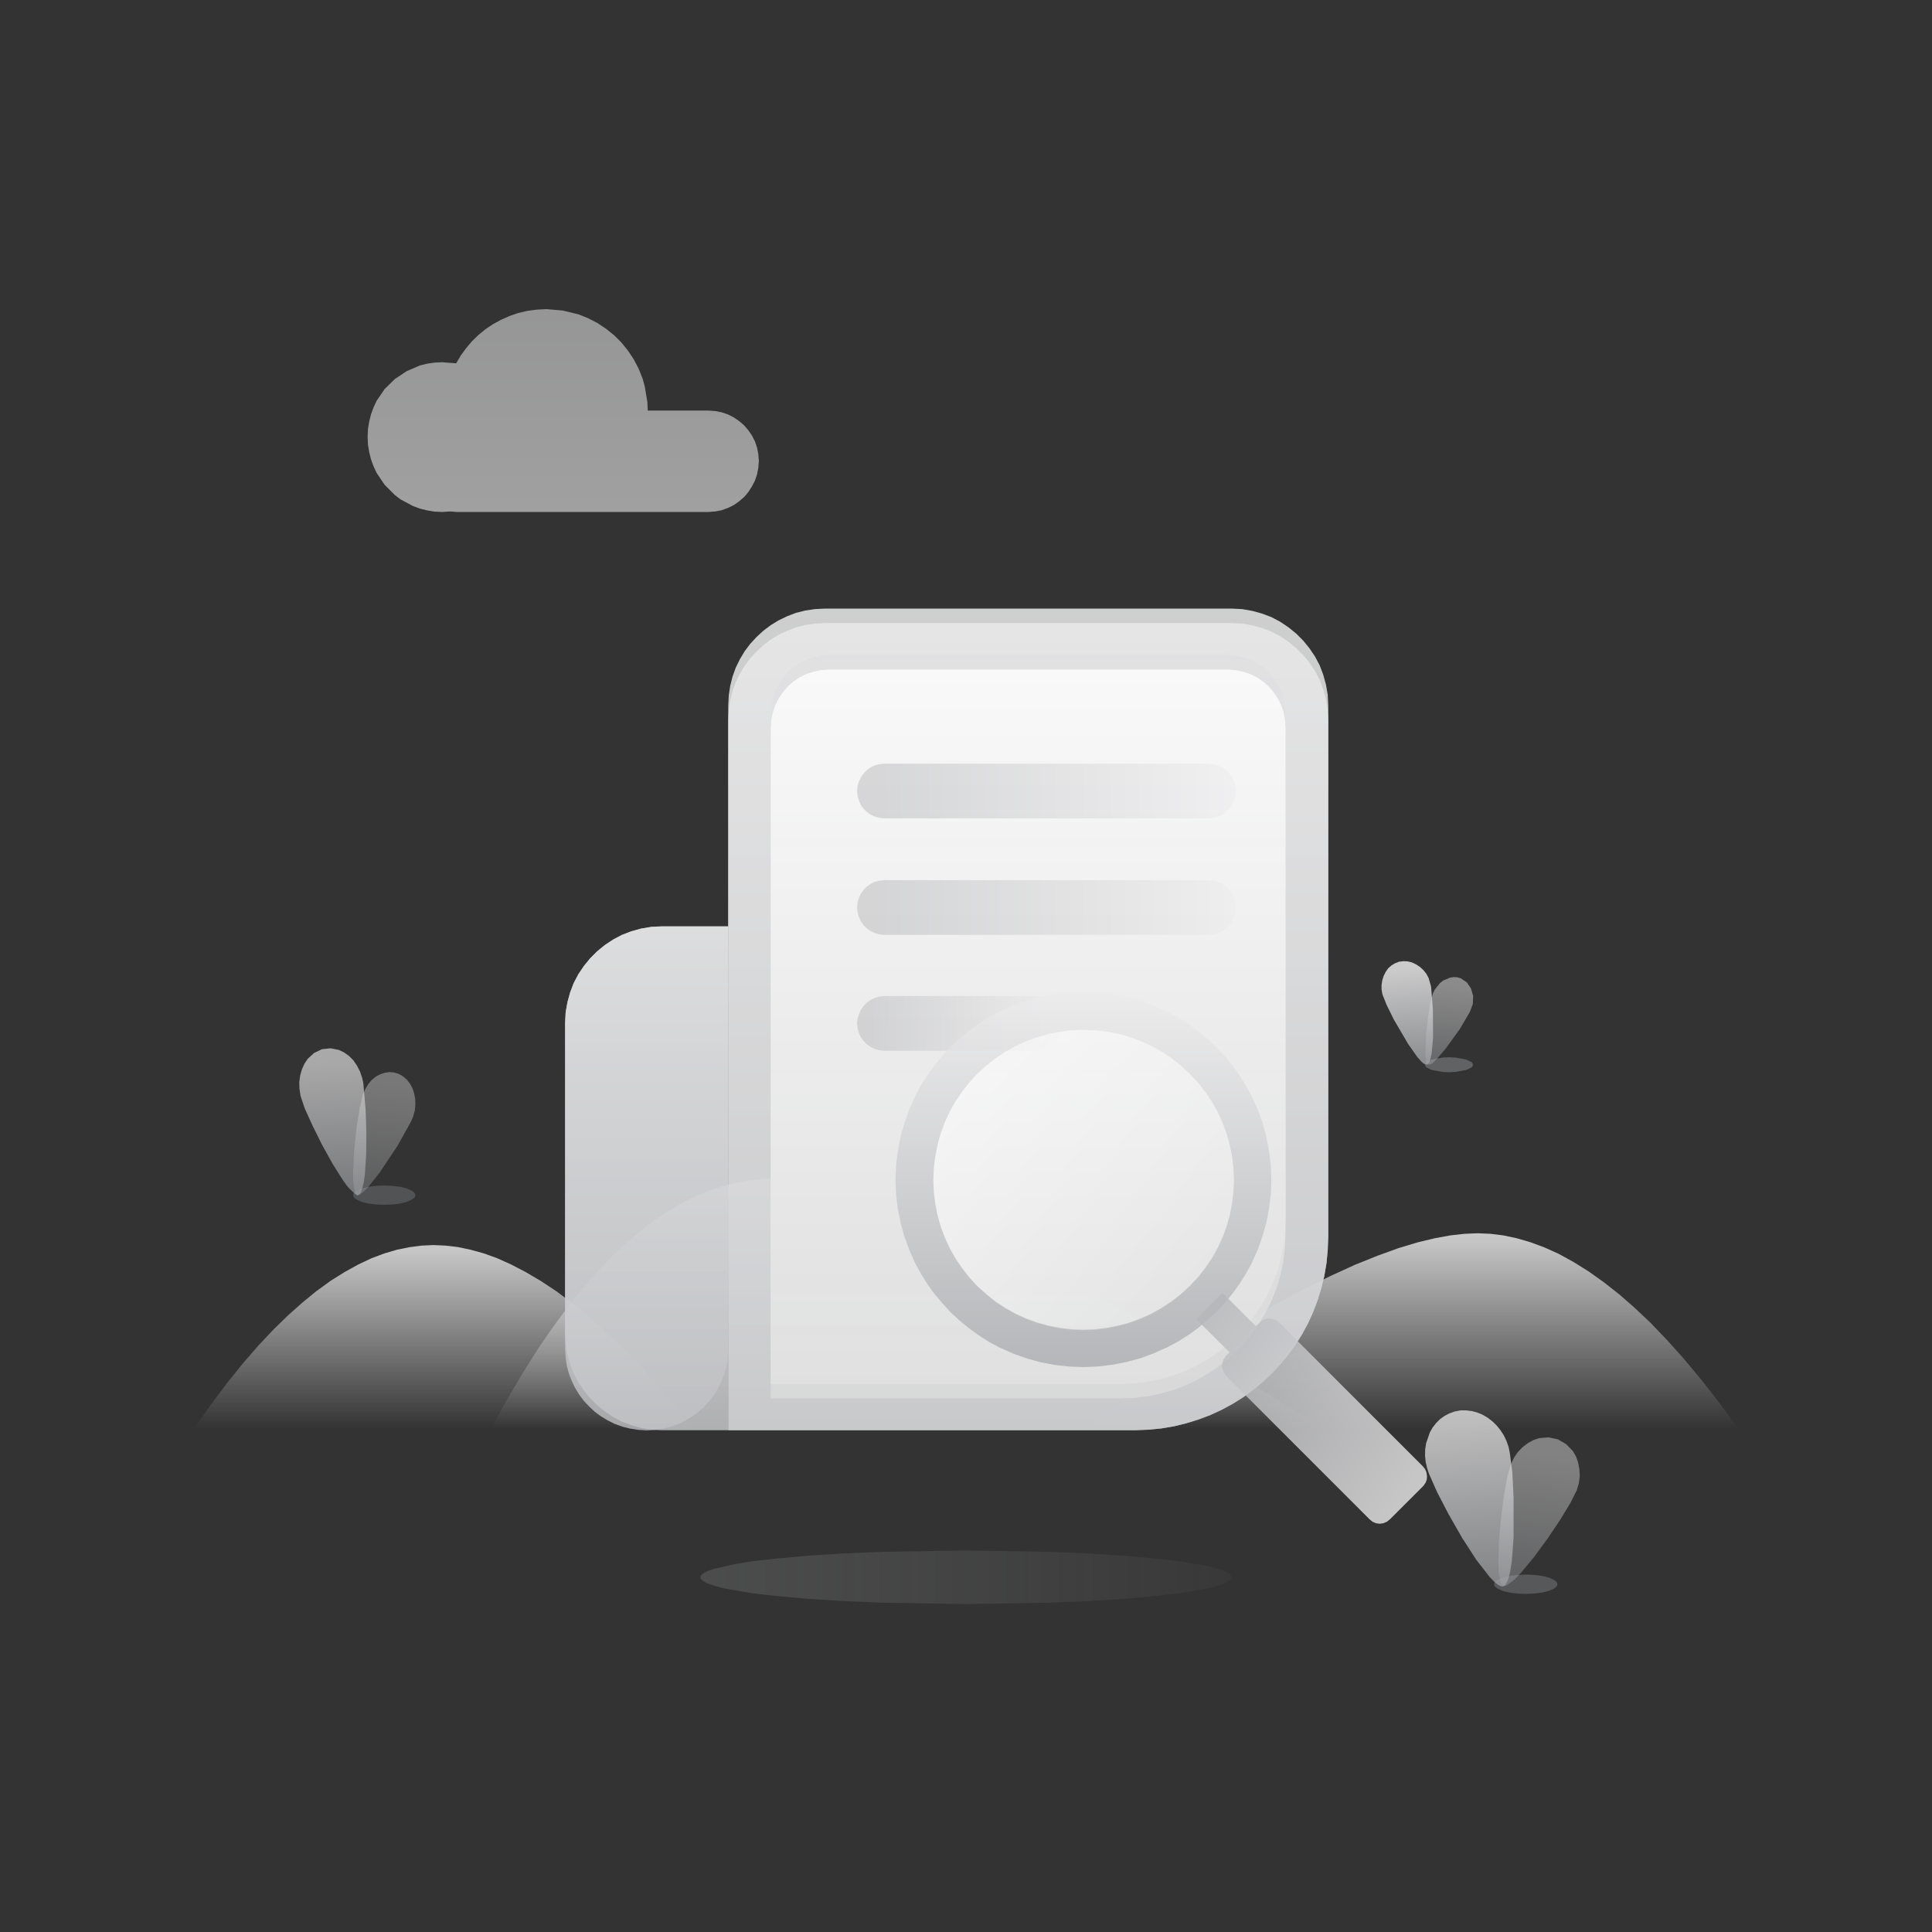 <?xml version="1.0" standalone="no"?><!DOCTYPE svg PUBLIC "-//W3C//DTD SVG 1.1//EN" "http://www.w3.org/Graphics/SVG/1.1/DTD/svg11.dtd"><svg height="1080" node-id="1" sillyvg="true" template-height="1080" template-width="1080" version="1.1" viewBox="0 0 1080 1080" width="1080" xmlns="http://www.w3.org/2000/svg" xmlns:xlink="http://www.w3.org/1999/xlink"><rect x="0" y="0" width="1080" height="1080" fill="#333333" stroke="none"/><defs node-id="117"><linearGradient gradientUnits="objectBoundingBox" id="linearGradient-1" node-id="5" spreadMethod="pad" x1="1.209" x2="-0.25" y1="0.495" y2="0.495"><stop offset="0" stop-color="#bcbec0" stop-opacity="0"></stop><stop offset="1" stop-color="#a1a3a6"></stop></linearGradient><linearGradient gradientUnits="objectBoundingBox" id="linearGradient-2" node-id="8" spreadMethod="pad" x1="0.517" x2="0.477" y1="0.097" y2="1.001"><stop offset="0" stop-color="#f2f2f3"></stop><stop offset="1" stop-color="#a2a4a7"></stop></linearGradient><linearGradient gradientUnits="objectBoundingBox" id="linearGradient-3" node-id="11" spreadMethod="pad" x1="0.493" x2="0.517" y1="0.075" y2="0.999"><stop offset="0" stop-color="#f1f1f2"></stop><stop offset="1" stop-color="#a2a4a7"></stop></linearGradient><linearGradient gradientUnits="objectBoundingBox" id="linearGradient-4" node-id="14" spreadMethod="pad" x1="0.499" x2="0.499" y1="1" y2="-0.441"><stop offset="0" stop-color="#f7f7f7"></stop><stop offset="1" stop-color="#dbdcdd"></stop></linearGradient><linearGradient gradientUnits="objectBoundingBox" id="linearGradient-5" node-id="17" spreadMethod="pad" x1="0.5" x2="0.5" y1="0.996" y2="0.029"><stop offset="0" stop-color="#f2f2f3" stop-opacity="0"></stop><stop offset="1" stop-color="#ebebec"></stop></linearGradient><linearGradient gradientUnits="objectBoundingBox" id="linearGradient-6" node-id="20" spreadMethod="pad" x1="0.5" x2="0.5" y1="0.997" y2="0.029"><stop offset="0" stop-color="#f2f2f3" stop-opacity="0"></stop><stop offset="1" stop-color="#ebebec"></stop></linearGradient><linearGradient gradientUnits="objectBoundingBox" id="linearGradient-7" node-id="23" spreadMethod="pad" x1="0.5" x2="0.5" y1="1" y2="0.001"><stop offset="0.003" stop-color="#f2f2f3" stop-opacity="0"></stop><stop offset="0.98" stop-color="#ededee"></stop></linearGradient><linearGradient gradientUnits="objectBoundingBox" id="linearGradient-8" node-id="26" spreadMethod="pad" x1="0.523" x2="0.47" y1="0.094" y2="1"><stop offset="0" stop-color="#f2f2f3"></stop><stop offset="1" stop-color="#a2a4a7"></stop></linearGradient><linearGradient gradientUnits="objectBoundingBox" id="linearGradient-9" node-id="29" spreadMethod="pad" x1="0.489" x2="0.525" y1="0.075" y2="0.997"><stop offset="0" stop-color="#f1f1f2"></stop><stop offset="1" stop-color="#a2a4a7"></stop></linearGradient><linearGradient gradientUnits="objectBoundingBox" id="linearGradient-10" node-id="32" spreadMethod="pad" x1="0.522" x2="0.469" y1="0.098" y2="1.003"><stop offset="0" stop-color="#f2f2f3"></stop><stop offset="1" stop-color="#a2a4a7"></stop></linearGradient><linearGradient gradientUnits="objectBoundingBox" id="linearGradient-11" node-id="35" spreadMethod="pad" x1="0.488" x2="0.525" y1="0.075" y2="0.997"><stop offset="0" stop-color="#f1f1f2"></stop><stop offset="1" stop-color="#a2a4a7"></stop></linearGradient><linearGradient gradientUnits="objectBoundingBox" id="linearGradient-12" node-id="38" spreadMethod="pad" x1="0.5" x2="0.5" y1="0" y2="1"><stop offset="0" stop-color="#f5f6f6"></stop><stop offset="1" stop-color="#cecfd1"></stop></linearGradient><linearGradient gradientUnits="objectBoundingBox" id="linearGradient-13" node-id="41" spreadMethod="pad" x1="0.5" x2="0.5" y1="0" y2="1"><stop offset="0" stop-color="#ebebec"></stop><stop offset="1" stop-color="#cecfd1"></stop></linearGradient><linearGradient gradientUnits="objectBoundingBox" id="linearGradient-14" node-id="44" spreadMethod="pad" x1="0.499" x2="0.499" y1="0" y2="1"><stop offset="0" stop-color="#ebebec"></stop><stop offset="1" stop-color="#cecfd1"></stop></linearGradient><linearGradient gradientUnits="objectBoundingBox" id="linearGradient-15" node-id="47" spreadMethod="pad" x1="0.499" x2="0.499" y1="0.005" y2="0.985"><stop offset="0" stop-color="#dfdfe1"></stop><stop offset="1" stop-color="#f7f7f7"></stop></linearGradient><linearGradient gradientUnits="objectBoundingBox" id="linearGradient-16" node-id="50" spreadMethod="pad" x1="0.499" x2="0.499" y1="0.005" y2="0.985"><stop offset="0" stop-color="#ffffff"></stop><stop offset="1" stop-color="#dcdcdc"></stop></linearGradient><linearGradient gradientUnits="objectBoundingBox" id="linearGradient-17" node-id="53" spreadMethod="pad" x1="0.999" x2="0.06" y1="0.5" y2="0.5"><stop offset="0" stop-color="#ebebec"></stop><stop offset="1" stop-color="#b5b6b9"></stop></linearGradient><linearGradient gradientUnits="objectBoundingBox" id="linearGradient-18" node-id="56" spreadMethod="pad" x1="0.999" x2="0.06" y1="0.5" y2="0.5"><stop offset="0" stop-color="#ebebec"></stop><stop offset="1" stop-color="#b5b6b9"></stop></linearGradient><linearGradient gradientUnits="objectBoundingBox" id="linearGradient-19" node-id="59" spreadMethod="pad" x1="0.999" x2="0.06" y1="0.501" y2="0.498"><stop offset="0" stop-color="#ebebec"></stop><stop offset="1" stop-color="#b5b6b9"></stop></linearGradient><linearGradient gradientUnits="objectBoundingBox" id="linearGradient-20" node-id="62" spreadMethod="pad" x1="0.5" x2="0.5" y1="0" y2="1"><stop offset="0" stop-color="#e2e3e4"></stop><stop offset="1" stop-color="#c1c2c5"></stop></linearGradient><linearGradient gradientUnits="objectBoundingBox" id="linearGradient-21" node-id="65" spreadMethod="pad" x1="0.499" x2="0.499" y1="0.001" y2="1.001"><stop offset="0" stop-color="#ececed"></stop><stop offset="1" stop-color="#aaacaf"></stop></linearGradient><linearGradient gradientUnits="objectBoundingBox" id="linearGradient-22" node-id="68" spreadMethod="pad" x1="0.941" x2="-0" y1="0.814" y2="0.18"><stop offset="0" stop-color="#ebebec"></stop><stop offset="1" stop-color="#b5b6b9"></stop></linearGradient><linearGradient gradientUnits="objectBoundingBox" id="linearGradient-23" node-id="71" spreadMethod="pad" x1="0.149" x2="0.852" y1="0.149" y2="0.853"><stop offset="0" stop-color="#ffffff" stop-opacity="0.636"></stop><stop offset="1" stop-color="#ffffff" stop-opacity="0.097"></stop></linearGradient></defs><g node-id="256"><g node-id="257"><g node-id="258"><path d="M 0.00 0.00 L 1080.00 0.00 L 1080.00 1080.00 L 0.00 1080.00 Z" fill="#ffffff" fill-opacity="0" fill-rule="nonzero" group-id="1,2,3" id="矩形" node-id="78" stroke="none" target-height="1080" target-width="1080" target-x="0" target-y="0"></path><g node-id="260"><path d="M 688.50 881.70 L 688.20 882.70 L 687.10 883.70 L 684.90 885.00 L 680.90 886.40 L 675.90 887.80 L 659.80 890.60 L 645.60 892.20 L 627.70 893.80 L 608.70 895.00 L 586.90 895.90 L 540.00 896.70 L 493.10 895.90 L 471.30 895.00 L 452.30 893.80 L 434.40 892.20 L 420.20 890.60 L 404.10 887.80 L 399.10 886.40 L 395.10 885.00 L 392.90 883.70 L 391.80 882.70 L 391.50 881.70 L 391.80 880.70 L 392.90 879.70 L 395.10 878.40 L 399.10 877.00 L 411.00 874.30 L 420.20 872.80 L 434.40 871.20 L 452.30 869.60 L 471.30 868.40 L 493.10 867.50 L 540.00 866.70 L 586.90 867.50 L 608.70 868.40 L 627.70 869.60 L 645.60 871.20 L 659.80 872.80 L 675.90 875.60 L 680.90 877.00 L 684.90 878.40 L 687.10 879.70 L 688.20 880.70 L 688.50 881.70 Z" fill="url(#linearGradient-1)" fill-opacity="0.265" fill-rule="nonzero" group-id="1,2,3,5" id="椭圆形" node-id="79" stroke="none" target-height="30" target-width="297" target-x="391.5" target-y="866.7"></path></g><g node-id="261"><g node-id="268"><path d="M 232.20 668.10 L 232.00 669.00 L 231.20 669.90 L 229.80 670.80 L 227.30 671.90 L 223.60 672.80 L 219.50 673.30 L 214.80 673.50 L 210.10 673.30 L 206.00 672.80 L 202.30 671.90 L 199.80 670.80 L 198.40 669.90 L 197.60 669.00 L 197.40 668.10 L 197.60 667.20 L 198.40 666.30 L 199.80 665.40 L 202.30 664.30 L 206.00 663.40 L 210.10 662.90 L 214.80 662.70 L 219.50 662.90 L 223.60 663.40 L 227.30 664.30 L 229.80 665.40 L 231.20 666.30 L 232.00 667.20 L 232.20 668.10 Z" fill="#888a8f" fill-opacity="0.373" fill-rule="nonzero" group-id="1,2,3,6,13" id="椭圆形_1_" node-id="81" stroke="none" target-height="10.8" target-width="34.8" target-x="197.4" target-y="662.7"></path></g><g node-id="269"><path d="M 199.50 668.10 L 200.30 668.10 L 201.50 667.60 L 203.30 666.20 L 205.80 663.60 L 212.30 655.40 L 222.40 640.20 L 229.90 626.70 L 231.00 624.00 L 231.90 620.70 L 232.20 617.50 L 232.10 614.30 L 231.50 611.20 L 230.60 608.40 L 229.20 605.80 L 227.40 603.50 L 225.30 601.70 L 222.90 600.30 L 220.20 599.50 L 217.60 599.30 L 215.00 599.70 L 212.40 600.60 L 210.00 601.90 L 207.70 603.80 L 205.80 606.10 L 204.20 608.80 L 202.80 612.00 L 201.10 619.40 L 199.30 630.50 L 198.00 643.00 L 197.40 654.80 L 197.40 660.10 L 198.30 666.30 L 198.90 667.50 L 199.50 668.10 Z" fill="url(#linearGradient-2)" fill-opacity="0.359" fill-rule="nonzero" group-id="1,2,3,6,14" id="椭圆形_2_" node-id="82" stroke="none" target-height="68.8" target-width="34.8" target-x="197.4" target-y="599.3"></path></g><path d="M 200.40 668.10 L 201.80 666.60 L 203.30 661.20 L 204.00 656.40 L 204.70 645.30 L 204.80 632.80 L 204.40 620.50 L 203.10 605.50 L 202.50 602.70 L 201.20 598.90 L 199.50 595.60 L 197.50 592.70 L 195.00 590.20 L 192.30 588.30 L 189.40 586.90 L 184.80 586.00 L 180.00 586.50 L 175.60 588.60 L 172.00 591.90 L 170.20 594.60 L 168.80 597.70 L 167.80 601.20 L 167.30 604.90 L 167.40 608.60 L 168.00 612.60 L 170.30 619.50 L 174.60 629.00 L 180.00 639.90 L 186.00 650.70 L 191.80 659.90 L 194.60 663.70 L 198.50 667.50 L 199.60 668.10 L 200.40 668.10 Z" fill="url(#linearGradient-3)" fill-opacity="0.624" fill-rule="nonzero" group-id="1,2,3,6" id="椭圆形_3_" node-id="83" stroke="none" target-height="82.1" target-width="37.5" target-x="167.3" target-y="586"></path></g><g node-id="262"><path d="M 255.30 286.20 L 251.70 285.90 L 247.20 286.20 L 242.90 286.00 L 238.70 285.30 L 234.70 284.30 L 230.90 282.90 L 223.80 279.10 L 220.70 276.70 L 215.00 271.00 L 210.50 264.30 L 208.80 260.60 L 207.40 256.80 L 206.40 252.80 L 205.70 248.60 L 205.50 244.20 L 205.70 239.80 L 206.40 235.60 L 207.40 231.60 L 208.80 227.80 L 210.50 224.10 L 215.00 217.50 L 220.70 211.90 L 227.30 207.50 L 234.70 204.30 L 238.70 203.30 L 242.90 202.70 L 247.20 202.50 L 255.00 203.10 L 257.60 198.70 L 260.60 194.60 L 263.80 190.80 L 267.50 187.20 L 271.40 184.00 L 275.60 181.20 L 280.00 178.80 L 284.70 176.70 L 289.60 175.00 L 294.70 173.80 L 299.90 173.10 L 305.40 172.80 L 314.60 173.60 L 323.30 175.70 L 328.80 177.90 L 334.00 180.60 L 338.80 183.80 L 343.40 187.50 L 347.40 191.50 L 351.10 196.10 L 354.30 200.90 L 357.00 206.10 L 359.20 211.60 L 360.40 215.90 L 361.90 224.80 L 362.10 229.50 L 396.00 229.50 L 399.90 229.80 L 403.50 230.50 L 407.00 231.70 L 410.30 233.40 L 413.20 235.40 L 416.00 237.80 L 418.30 240.50 L 420.30 243.40 L 422.00 246.70 L 423.20 250.20 L 423.90 253.80 L 424.20 257.70 L 423.90 261.60 L 423.20 265.20 L 422.00 268.70 L 420.30 272.00 L 418.30 275.10 L 416.00 277.80 L 413.20 280.20 L 410.30 282.30 L 407.00 283.90 L 403.50 285.20 L 399.90 285.90 L 396.00 286.20 L 255.30 286.20 Z" fill="url(#linearGradient-4)" fill-opacity="0.56" fill-rule="nonzero" group-id="1,2,3,7" id="形状结合" node-id="84" stroke="none" target-height="113.4" target-width="218.7" target-x="205.5" target-y="172.8"></path></g><g node-id="263"><path d="M 108.00 799.20 L 117.60 785.60 L 126.80 773.30 L 135.80 762.10 L 144.50 752.10 L 152.90 743.20 L 161.10 735.20 L 169.10 728.10 L 176.80 721.80 L 184.80 716.00 L 192.60 711.10 L 200.20 706.90 L 207.60 703.40 L 214.80 700.70 L 221.90 698.60 L 228.80 697.20 L 235.60 696.30 L 242.40 696.00 L 249.10 696.30 L 255.90 697.10 L 263.00 698.60 L 270.30 700.60 L 277.80 703.30 L 285.60 706.80 L 293.70 711.00 L 302.20 716.00 L 311.00 721.80 L 319.40 728.10 L 328.20 735.20 L 337.30 743.10 L 346.80 752.10 L 356.60 762.10 L 366.90 773.30 L 377.60 785.60 L 388.80 799.20 L 108.00 799.20 Z" fill="url(#linearGradient-5)" fill-opacity="0.8" fill-rule="nonzero" group-id="1,2,3,8" id="路径" node-id="86" stroke="none" target-height="103.2" target-width="280.8" target-x="108" target-y="696"></path><path d="M 274.20 799.20 L 283.20 782.80 L 292.10 767.70 L 300.80 753.90 L 309.40 741.40 L 317.90 730.00 L 326.20 719.60 L 334.40 710.30 L 342.50 702.00 L 350.40 694.50 L 358.30 687.90 L 366.00 682.00 L 373.70 676.90 L 381.20 672.50 L 388.70 668.80 L 396.20 665.70 L 403.60 663.20 L 411.00 661.30 L 418.30 659.90 L 425.80 659.10 L 433.20 658.80 L 441.30 659.10 L 450.40 660.00 L 460.50 661.70 L 471.70 664.20 L 484.30 667.60 L 498.20 672.00 L 513.60 677.60 L 530.60 684.30 L 549.40 692.50 L 570.00 702.10 L 592.60 713.40 L 617.40 726.40 L 644.50 741.40 L 674.00 758.40 L 706.10 777.60 L 741.00 799.20 L 274.20 799.20 Z" fill="url(#linearGradient-6)" fill-opacity="0.8" fill-rule="nonzero" group-id="1,2,3,8" id="路径-2" node-id="87" stroke="none" target-height="140.4" target-width="466.8" target-x="274.2" target-y="658.8"></path><path d="M 972.00 799.20 L 961.50 784.70 L 951.30 771.60 L 941.40 759.70 L 931.90 749.10 L 922.70 739.50 L 913.70 731.00 L 905.10 723.50 L 896.70 716.90 L 888.00 710.70 L 879.50 705.40 L 871.30 700.90 L 863.30 697.30 L 855.50 694.40 L 847.90 692.20 L 840.40 690.60 L 833.10 689.70 L 825.90 689.40 L 818.70 689.70 L 810.70 690.60 L 802.00 692.20 L 792.40 694.50 L 781.80 697.70 L 770.20 701.90 L 757.50 707.00 L 743.70 713.30 L 728.50 720.90 L 711.90 729.80 L 693.90 740.20 L 674.20 752.20 L 652.90 765.90 L 629.80 781.60 L 604.80 799.20 L 972.00 799.20 Z" fill="url(#linearGradient-7)" fill-opacity="0.8" fill-rule="nonzero" group-id="1,2,3,8" id="路径-3" node-id="88" stroke="none" target-height="109.8" target-width="367.2" target-x="604.8" target-y="689.4"></path></g><g node-id="264"><g node-id="270"><path d="M 823.50 595.20 L 822.80 596.60 L 819.70 598.10 L 813.70 599.20 L 810.00 599.40 L 806.30 599.20 L 800.30 598.10 L 797.20 596.60 L 796.50 595.20 L 797.20 593.80 L 800.30 592.30 L 806.30 591.20 L 810.00 591.00 L 813.70 591.20 L 819.70 592.30 L 822.80 593.80 L 823.50 595.20 Z" fill="#888a8f" fill-opacity="0.536" fill-rule="nonzero" group-id="1,2,3,9,15" id="椭圆形_4_" node-id="90" stroke="none" target-height="8.4" target-width="27" target-x="796.5" target-y="591"></path></g><g node-id="271"><path d="M 798.30 595.20 L 799.90 594.90 L 801.30 593.90 L 803.20 592.00 L 808.20 586.10 L 816.00 575.30 L 821.70 565.60 L 823.30 561.30 L 823.50 556.80 L 822.30 552.60 L 820.00 549.20 L 816.60 546.90 L 814.60 546.30 L 812.70 546.20 L 810.60 546.50 L 806.80 548.10 L 805.00 549.50 L 802.10 553.10 L 801.00 555.30 L 799.60 560.40 L 798.30 568.20 L 797.30 577.20 L 796.80 589.40 L 797.40 593.90 L 798.30 595.20 Z" fill="url(#linearGradient-8)" fill-opacity="0.461" fill-rule="nonzero" group-id="1,2,3,9,16" id="椭圆形_5_" node-id="91" stroke="none" target-height="49" target-width="26.7" target-x="796.8" target-y="546.2"></path></g><path d="M 797.70 595.20 L 799.00 593.80 L 799.60 591.90 L 800.30 588.90 L 801.10 580.00 L 801.00 564.50 L 800.00 551.60 L 798.60 546.70 L 797.30 544.30 L 795.70 542.30 L 793.70 540.50 L 791.60 539.10 L 789.30 538.00 L 786.90 537.40 L 784.50 537.30 L 782.10 537.60 L 779.80 538.50 L 777.80 539.70 L 776.00 541.30 L 774.60 543.30 L 773.50 545.50 L 772.70 548.00 L 772.30 550.50 L 772.30 553.20 L 772.80 555.90 L 775.10 561.70 L 779.20 570.00 L 787.10 583.50 L 792.30 590.90 L 794.40 593.30 L 795.90 594.60 L 797.70 595.20 Z" fill="url(#linearGradient-9)" fill-opacity="0.8" fill-rule="nonzero" group-id="1,2,3,9" id="椭圆形_6_" node-id="92" stroke="none" target-height="57.9" target-width="28.8" target-x="772.3" target-y="537.3"></path></g><g node-id="265"><g node-id="272"><path d="M 870.60 885.60 L 870.40 886.50 L 869.60 887.40 L 868.20 888.30 L 865.60 889.40 L 861.80 890.30 L 857.70 890.80 L 852.90 891.00 L 848.10 890.80 L 844.00 890.30 L 840.20 889.40 L 837.60 888.30 L 836.20 887.40 L 835.40 886.50 L 835.20 885.60 L 835.40 884.70 L 836.20 883.80 L 837.60 882.90 L 840.20 881.80 L 844.00 880.90 L 848.10 880.40 L 852.90 880.20 L 857.70 880.40 L 861.80 880.90 L 865.60 881.80 L 868.20 882.90 L 869.60 883.80 L 870.40 884.70 L 870.60 885.60 Z" fill="#888a8f" fill-opacity="0.428" fill-rule="nonzero" group-id="1,2,3,10,17" id="椭圆形_7_" node-id="94" stroke="none" target-height="10.8" target-width="35.4" target-x="835.2" target-y="880.2"></path></g><g node-id="273"><path d="M 840.30 886.50 L 841.20 886.60 L 842.50 886.10 L 847.00 882.60 L 850.40 879.00 L 857.70 870.20 L 865.30 859.80 L 872.40 849.20 L 878.00 839.90 L 881.40 833.10 L 882.60 829.10 L 883.10 825.20 L 882.90 821.40 L 882.20 817.60 L 881.00 814.20 L 879.20 811.10 L 875.50 807.30 L 870.90 804.60 L 865.70 803.50 L 860.50 803.90 L 857.20 805.00 L 854.10 806.70 L 851.10 809.00 L 848.50 811.70 L 846.30 814.90 L 844.50 818.70 L 842.50 826.00 L 840.60 836.80 L 839.00 849.50 L 837.90 862.50 L 837.60 874.10 L 837.80 879.00 L 838.90 884.80 L 840.30 886.50 Z" fill="url(#linearGradient-10)" fill-opacity="0.414" fill-rule="nonzero" group-id="1,2,3,10,18" id="椭圆形_8_" node-id="95" stroke="none" target-height="83.1" target-width="45.5" target-x="837.6" target-y="803.5"></path></g><path d="M 840.30 886.80 L 841.30 886.20 L 842.20 884.90 L 843.20 882.50 L 844.20 878.50 L 845.10 872.80 L 846.10 859.60 L 846.10 837.10 L 845.40 823.10 L 844.00 812.20 L 843.30 808.80 L 842.10 805.40 L 840.60 802.30 L 838.70 799.40 L 836.60 796.80 L 834.20 794.50 L 831.60 792.50 L 828.70 790.80 L 825.80 789.60 L 822.80 788.80 L 819.60 788.40 L 816.50 788.40 L 813.30 789.00 L 810.20 790.10 L 807.50 791.50 L 805.00 793.30 L 802.80 795.50 L 800.90 797.90 L 799.30 800.70 L 797.20 806.80 L 796.70 810.10 L 796.60 813.50 L 796.90 816.90 L 797.70 820.50 L 798.80 823.80 L 803.30 834.00 L 809.80 846.50 L 817.40 859.80 L 825.30 872.00 L 832.70 881.50 L 835.60 884.50 L 837.70 886.10 L 839.20 886.80 L 840.30 886.80 Z" fill="url(#linearGradient-11)" fill-opacity="0.718" fill-rule="nonzero" group-id="1,2,3,10" id="椭圆形_9_" node-id="96" stroke="none" target-height="98.4" target-width="49.5" target-x="796.6" target-y="788.4"></path></g></g><g node-id="259"><g node-id="266"><path d="M 461.10 340.20 L 688.50 340.20 L 694.40 340.50 L 700.10 341.50 L 705.50 343.00 L 710.80 345.00 L 715.70 347.60 L 720.30 350.70 L 724.60 354.20 L 728.50 358.10 L 732.00 362.40 L 735.10 367.00 L 737.70 371.90 L 739.70 377.20 L 741.20 382.60 L 742.20 388.30 L 742.50 394.20 L 742.50 691.50 L 742.20 699.00 L 741.50 706.20 L 740.30 713.30 L 738.60 720.20 L 736.50 727.00 L 734.00 733.60 L 731.10 739.90 L 727.80 746.00 L 724.10 751.90 L 720.00 757.50 L 715.60 762.80 L 710.90 767.90 L 705.80 772.60 L 700.50 777.00 L 694.90 781.10 L 689.00 784.80 L 682.90 788.10 L 676.60 791.00 L 670.00 793.50 L 663.20 795.60 L 656.30 797.30 L 649.20 798.50 L 642.00 799.20 L 634.50 799.50 L 407.10 799.50 L 407.10 394.20 L 407.40 388.60 L 408.20 383.30 L 409.50 378.20 L 411.30 373.20 L 413.60 368.50 L 416.30 364.00 L 419.40 359.90 L 422.90 356.10 L 426.70 352.60 L 430.80 349.50 L 435.20 346.80 L 440.00 344.50 L 444.90 342.60 L 450.10 341.30 L 455.50 340.50 L 461.10 340.20 Z" fill="url(#linearGradient-12)" fill-opacity="0.8" fill-rule="nonzero" group-id="1,2,4,11" id="矩形_1_" node-id="99" stroke="none" target-height="459.3" target-width="335.4" target-x="407.1" target-y="340.2"></path><path d="M 461.10 348.30 L 688.50 348.30 L 694.40 348.60 L 700.10 349.60 L 705.50 351.10 L 710.80 353.10 L 715.70 355.70 L 720.30 358.80 L 724.60 362.30 L 728.50 366.20 L 732.00 370.50 L 735.10 375.10 L 737.70 380.00 L 739.70 385.30 L 741.20 390.70 L 742.20 396.40 L 742.50 402.30 L 742.50 691.50 L 742.20 699.00 L 741.50 706.20 L 740.30 713.30 L 738.60 720.20 L 736.50 727.00 L 734.00 733.60 L 731.10 739.90 L 727.80 746.00 L 724.10 751.90 L 720.00 757.50 L 715.60 762.80 L 710.90 767.90 L 705.80 772.60 L 700.50 777.00 L 694.90 781.10 L 689.00 784.80 L 682.90 788.10 L 676.60 791.00 L 670.00 793.50 L 663.20 795.60 L 656.30 797.30 L 649.20 798.50 L 642.00 799.20 L 634.50 799.50 L 407.10 799.50 L 407.10 402.30 L 407.40 396.70 L 408.20 391.40 L 409.50 386.30 L 411.30 381.30 L 413.60 376.60 L 416.30 372.10 L 419.40 368.00 L 422.90 364.20 L 426.70 360.70 L 430.80 357.60 L 435.20 354.90 L 440.00 352.60 L 444.90 350.70 L 450.10 349.40 L 455.50 348.60 L 461.10 348.30 Z" fill="url(#linearGradient-13)" fill-opacity="0.8" fill-rule="nonzero" group-id="1,2,4,11" id="矩形备份-10" node-id="100" stroke="none" target-height="451.2" target-width="335.4" target-x="407.1" target-y="348.3"></path><path d="M 369.90 517.80 L 407.10 517.80 L 407.10 799.50 L 369.90 799.50 L 364.00 799.20 L 358.30 798.20 L 352.90 796.70 L 347.60 794.70 L 342.70 792.10 L 338.10 789.00 L 333.80 785.50 L 329.90 781.60 L 326.40 777.30 L 323.30 772.70 L 320.70 767.80 L 318.70 762.50 L 317.20 757.10 L 316.20 751.40 L 315.90 745.50 L 315.90 571.80 L 316.20 565.90 L 317.20 560.20 L 318.70 554.80 L 320.70 549.50 L 323.30 544.60 L 326.40 540.00 L 329.90 535.70 L 333.80 531.80 L 338.10 528.30 L 342.70 525.20 L 347.60 522.60 L 352.90 520.60 L 358.30 519.10 L 364.00 518.10 L 369.90 517.80 Z" fill="url(#linearGradient-14)" fill-opacity="0.8" fill-rule="nonzero" group-id="1,2,4,11" id="矩形_2_" node-id="101" stroke="none" target-height="281.7" target-width="91.2" target-x="315.9" target-y="517.8"></path><g node-id="274"><g node-id="279"><path d="M 463.30 366.20 L 686.20 366.20 L 690.70 366.50 L 694.90 367.40 L 698.90 368.70 L 702.70 370.60 L 706.10 372.90 L 709.20 375.60 L 711.90 378.80 L 714.20 382.20 L 716.10 385.90 L 717.50 389.90 L 718.30 394.10 L 718.60 398.60 L 718.60 681.80 L 718.30 689.40 L 717.40 696.80 L 716.00 703.90 L 714.00 710.80 L 711.40 717.60 L 708.40 724.00 L 704.90 730.20 L 700.90 736.00 L 696.50 741.60 L 691.80 746.70 L 686.60 751.50 L 681.10 755.90 L 675.20 759.80 L 669.10 763.30 L 662.60 766.40 L 655.90 768.90 L 648.90 770.90 L 641.80 772.40 L 634.50 773.30 L 626.80 773.60 L 430.90 773.60 L 430.90 398.60 L 431.20 394.10 L 432.10 389.90 L 433.50 385.90 L 435.40 382.20 L 437.70 378.80 L 440.40 375.60 L 443.50 372.90 L 446.90 370.60 L 450.70 368.70 L 454.70 367.40 L 458.90 366.50 L 463.30 366.20 Z" fill="url(#linearGradient-15)" fill-opacity="0.8" fill-rule="nonzero" group-id="1,2,4,11,19,24" id="path-20" node-id="104" stroke="none" target-height="407.4" target-width="287.7" target-x="430.9" target-y="366.2"></path></g><path d="M 463.30 374.30 L 686.20 374.30 L 690.70 374.60 L 694.90 375.50 L 698.90 376.80 L 702.70 378.70 L 706.10 381.00 L 709.20 383.70 L 711.90 386.90 L 714.20 390.30 L 716.10 394.00 L 717.50 398.00 L 718.30 402.20 L 718.60 406.70 L 718.60 689.90 L 718.30 697.50 L 717.40 704.90 L 716.00 712.00 L 714.00 718.90 L 711.40 725.70 L 708.40 732.10 L 704.90 738.30 L 700.90 744.10 L 696.50 749.70 L 691.80 754.80 L 686.60 759.60 L 681.10 764.00 L 675.20 767.90 L 669.10 771.40 L 662.60 774.50 L 655.90 777.00 L 648.90 779.00 L 641.80 780.50 L 634.50 781.40 L 626.80 781.70 L 430.90 781.70 L 430.90 406.70 L 431.20 402.20 L 432.10 398.00 L 433.50 394.00 L 435.40 390.30 L 437.70 386.90 L 440.40 383.70 L 443.50 381.00 L 446.90 378.70 L 450.70 376.80 L 454.70 375.50 L 458.90 374.60 L 463.30 374.30 Z" fill="url(#linearGradient-16)" fill-opacity="0.8" fill-rule="nonzero" group-id="1,2,4,11,19,25" id="路径_1_" node-id="106" stroke="none" target-height="407.4" target-width="287.7" target-x="430.9" target-y="374.3"></path></g><g node-id="275"><path d="M 494.40 426.90 L 675.60 426.90 L 678.40 427.20 L 680.90 427.90 L 683.30 429.00 L 685.40 430.50 L 687.30 432.40 L 688.80 434.50 L 689.90 436.90 L 690.60 439.40 L 690.90 442.20 L 690.60 445.00 L 689.90 447.50 L 688.80 449.90 L 687.30 452.00 L 685.40 453.90 L 683.30 455.40 L 680.90 456.50 L 678.40 457.20 L 675.60 457.50 L 494.40 457.50 L 491.60 457.20 L 489.10 456.50 L 486.70 455.40 L 484.60 453.90 L 482.70 452.00 L 481.20 449.90 L 480.10 447.50 L 479.40 445.00 L 479.10 442.20 L 479.40 439.30 L 480.20 436.70 L 481.30 434.40 L 482.90 432.20 L 484.70 430.40 L 486.80 428.90 L 489.10 427.80 L 491.60 427.20 L 494.40 426.90 Z" fill="url(#linearGradient-17)" fill-opacity="0.478" fill-rule="nonzero" group-id="1,2,4,11,20" id="矩形_3_" node-id="107" stroke="none" target-height="30.6" target-width="211.8" target-x="479.1" target-y="426.9"></path></g><g node-id="276"><path d="M 494.40 492.00 L 675.60 492.00 L 678.40 492.30 L 680.90 493.00 L 683.30 494.10 L 685.40 495.60 L 687.30 497.50 L 688.80 499.60 L 689.90 502.00 L 690.60 504.50 L 690.90 507.30 L 690.60 510.10 L 689.90 512.60 L 688.80 515.00 L 687.30 517.10 L 685.40 519.00 L 683.30 520.50 L 680.90 521.60 L 678.40 522.30 L 675.60 522.60 L 494.40 522.60 L 491.60 522.30 L 489.10 521.60 L 486.70 520.50 L 484.60 519.00 L 482.70 517.10 L 481.20 515.00 L 480.10 512.60 L 479.40 510.10 L 479.10 507.30 L 479.40 504.40 L 480.20 501.80 L 481.30 499.50 L 482.90 497.30 L 484.70 495.50 L 486.80 494.00 L 489.10 492.90 L 491.60 492.30 L 494.40 492.00 Z" fill="url(#linearGradient-18)" fill-opacity="0.478" fill-rule="nonzero" group-id="1,2,4,11,21" id="矩形备份" node-id="108" stroke="none" target-height="30.6" target-width="211.8" target-x="479.1" target-y="492"></path></g><g node-id="277"><path d="M 494.40 556.80 L 578.40 556.80 L 581.20 557.10 L 583.70 557.80 L 586.10 558.90 L 588.20 560.40 L 590.10 562.30 L 591.60 564.40 L 592.70 566.80 L 593.40 569.30 L 593.70 572.10 L 593.40 574.90 L 592.70 577.40 L 591.60 579.80 L 590.10 581.90 L 588.20 583.80 L 586.10 585.30 L 583.70 586.40 L 581.20 587.10 L 578.40 587.40 L 494.40 587.40 L 491.60 587.10 L 489.10 586.40 L 486.70 585.30 L 484.60 583.80 L 482.70 581.90 L 481.20 579.80 L 480.10 577.40 L 479.40 574.90 L 479.10 572.10 L 479.40 569.30 L 480.20 566.80 L 481.30 564.40 L 482.90 562.20 L 484.70 560.40 L 486.80 558.90 L 489.10 557.80 L 491.60 557.10 L 494.40 556.80 Z" fill="url(#linearGradient-19)" fill-opacity="0.478" fill-rule="nonzero" group-id="1,2,4,11,22" id="矩形备份-2" node-id="109" stroke="none" target-height="30.6" target-width="114.6" target-x="479.1" target-y="556.8"></path></g><path d="M 369.90 517.90 L 407.10 517.90 L 407.10 754.00 L 406.80 758.70 L 406.20 763.20 L 405.10 767.50 L 403.50 771.70 L 401.60 775.70 L 399.30 779.50 L 396.70 783.00 L 393.80 786.20 L 390.50 789.20 L 387.00 791.80 L 383.30 794.00 L 379.30 796.00 L 375.10 797.50 L 370.80 798.60 L 366.20 799.30 L 361.50 799.60 L 356.80 799.30 L 352.20 798.60 L 347.90 797.50 L 343.70 796.00 L 339.70 794.00 L 336.00 791.80 L 332.50 789.20 L 329.30 786.20 L 326.30 783.00 L 323.70 779.50 L 321.40 775.70 L 319.50 771.70 L 317.90 767.50 L 316.80 763.20 L 316.20 758.70 L 315.90 754.00 L 315.90 571.90 L 316.20 565.90 L 317.20 560.30 L 318.70 554.80 L 320.70 549.60 L 323.30 544.60 L 326.40 540.00 L 329.90 535.70 L 333.80 531.80 L 338.10 528.30 L 342.70 525.30 L 347.60 522.70 L 352.90 520.60 L 358.30 519.10 L 364.00 518.20 L 369.90 517.90 Z" fill="url(#linearGradient-20)" fill-opacity="0.8" fill-rule="nonzero" group-id="1,2,4,11,23" id="path-25" node-id="111" stroke="none" target-height="281.7" target-width="91.2" target-x="315.9" target-y="517.9"></path></g><g node-id="267"><path d="M 531.30 585.30 L 536.50 580.50 L 541.80 576.10 L 547.20 572.20 L 552.80 568.70 L 558.60 565.60 L 566.20 562.10 L 573.80 559.40 L 581.60 557.20 L 589.50 555.70 L 597.60 554.80 L 605.60 554.50 L 613.60 554.80 L 621.70 555.70 L 629.60 557.20 L 637.40 559.40 L 645.00 562.10 L 652.60 565.60 L 658.40 568.70 L 664.00 572.20 L 669.40 576.10 L 674.70 580.50 L 679.80 585.30 L 684.60 590.40 L 689.00 595.70 L 692.90 601.10 L 696.40 606.80 L 699.60 612.60 L 703.00 620.10 L 705.80 627.70 L 707.90 635.50 L 709.40 643.50 L 710.40 651.50 L 710.70 659.50 L 710.40 667.50 L 709.40 675.50 L 707.90 683.40 L 705.70 691.20 L 703.00 698.80 L 699.60 706.30 L 696.40 712.10 L 692.90 717.70 L 689.00 723.10 L 684.60 728.40 L 679.80 733.50 L 674.70 738.20 L 669.40 742.60 L 664.00 746.50 L 658.40 750.00 L 652.60 753.10 L 645.00 756.50 L 637.40 759.30 L 629.60 761.40 L 621.70 762.90 L 613.60 763.90 L 605.60 764.20 L 597.60 763.90 L 589.50 763.00 L 581.60 761.50 L 573.80 759.30 L 566.20 756.60 L 558.60 753.20 L 552.80 750.10 L 547.20 746.50 L 541.80 742.60 L 536.50 738.30 L 531.30 733.50 L 526.60 728.30 L 522.20 723.10 L 518.30 717.60 L 514.80 712.00 L 511.60 706.20 L 508.30 698.70 L 505.50 691.10 L 503.40 683.30 L 501.80 675.40 L 500.90 667.40 L 500.60 659.40 L 500.90 651.40 L 501.90 643.40 L 503.40 635.50 L 505.60 627.70 L 508.30 620.10 L 511.70 612.50 L 514.80 606.70 L 518.40 601.10 L 522.30 595.70 L 526.60 590.40 L 531.30 585.30 Z M 546.30 600.30 L 541.60 605.40 L 537.50 610.70 L 533.80 616.30 L 530.60 622.00 L 527.90 628.00 L 525.70 634.10 L 524.00 640.40 L 522.80 646.70 L 522.10 653.10 L 521.80 659.50 L 522.10 665.90 L 522.80 672.40 L 524.00 678.70 L 525.70 684.90 L 527.90 691.00 L 530.60 697.00 L 533.80 702.80 L 537.50 708.30 L 541.60 713.70 L 546.30 718.80 L 551.50 723.50 L 556.80 727.70 L 562.30 731.30 L 568.10 734.50 L 574.10 737.20 L 580.20 739.40 L 586.40 741.10 L 592.80 742.30 L 599.20 743.10 L 605.60 743.30 L 612.00 743.10 L 618.50 742.30 L 624.80 741.10 L 631.10 739.40 L 637.20 737.20 L 643.30 734.50 L 649.00 731.30 L 654.60 727.70 L 660.00 723.50 L 665.10 718.80 L 669.90 713.70 L 674.10 708.30 L 677.80 702.80 L 681.00 697.00 L 683.70 691.00 L 685.90 684.90 L 687.60 678.70 L 688.80 672.40 L 689.50 665.90 L 689.80 659.50 L 689.50 653.10 L 688.80 646.70 L 687.50 640.40 L 685.80 634.10 L 683.60 628.00 L 680.90 622.00 L 677.70 616.30 L 674.00 610.70 L 669.90 605.40 L 665.10 600.30 L 660.00 595.60 L 654.70 591.40 L 649.10 587.70 L 643.40 584.60 L 637.30 581.90 L 631.20 579.70 L 625.00 578.00 L 618.60 576.70 L 612.20 576.00 L 605.70 575.80 L 599.30 576.00 L 592.90 576.70 L 586.50 578.00 L 580.30 579.70 L 574.10 581.90 L 568.10 584.60 L 562.30 587.70 L 556.80 591.40 L 551.50 595.60 L 546.30 600.30 Z" fill="url(#linearGradient-21)" fill-opacity="0.8" fill-rule="nonzero" group-id="1,2,4,12" id="形状结合_1_" node-id="113" stroke="none" target-height="209.7" target-width="210.1" target-x="500.6" target-y="554.5"></path><path d="M 683.40 722.70 L 702.00 741.30 L 705.60 738.10 L 707.60 737.30 L 709.70 737.00 L 711.70 737.30 L 713.60 738.10 L 715.20 739.50 L 795.30 819.60 L 796.60 821.20 L 797.40 823.10 L 797.70 825.00 L 797.60 827.00 L 796.90 828.90 L 795.60 830.70 L 777.00 849.30 L 775.20 850.70 L 773.30 851.50 L 771.20 851.80 L 769.20 851.50 L 767.30 850.70 L 765.60 849.30 L 685.50 769.20 L 684.30 767.50 L 683.50 765.70 L 683.10 763.70 L 683.30 761.80 L 684.00 759.90 L 685.20 758.10 L 687.30 756.00 L 668.70 737.40 L 683.40 722.70 Z" fill="url(#linearGradient-22)" fill-opacity="0.8" fill-rule="nonzero" group-id="1,2,4,12" id="形状结合_2_" node-id="114" stroke="none" target-height="129.1" target-width="129" target-x="668.7" target-y="722.7"></path><path d="M 689.70 659.70 L 689.40 666.70 L 688.60 673.40 L 687.30 679.90 L 685.50 686.20 L 683.10 692.40 L 680.40 698.30 L 677.20 703.90 L 673.50 709.30 L 669.50 714.40 L 665.10 719.10 L 660.40 723.40 L 655.40 727.50 L 650.00 731.10 L 644.40 734.30 L 638.50 737.10 L 632.30 739.40 L 626.00 741.20 L 619.50 742.60 L 612.70 743.40 L 605.70 743.70 L 598.80 743.40 L 592.00 742.60 L 585.50 741.20 L 579.20 739.40 L 573.00 737.10 L 567.10 734.30 L 561.50 731.10 L 556.10 727.50 L 551.10 723.40 L 546.30 719.10 L 542.00 714.40 L 538.00 709.30 L 534.30 703.90 L 531.10 698.30 L 528.40 692.40 L 526.00 686.20 L 524.20 679.90 L 522.90 673.40 L 522.00 666.70 L 521.70 659.70 L 522.00 652.70 L 522.90 646.00 L 524.20 639.50 L 526.00 633.10 L 528.40 626.90 L 531.10 621.00 L 534.30 615.40 L 538.00 610.10 L 542.00 605.00 L 546.30 600.30 L 551.10 595.90 L 556.10 591.90 L 561.50 588.30 L 567.10 585.10 L 573.00 582.30 L 579.20 580.00 L 585.50 578.10 L 592.00 576.80 L 598.80 576.00 L 605.70 575.70 L 612.70 576.00 L 619.50 576.80 L 626.00 578.10 L 632.30 580.00 L 638.50 582.30 L 644.40 585.10 L 650.00 588.30 L 655.40 591.90 L 660.40 595.90 L 665.10 600.30 L 669.50 605.00 L 673.50 610.10 L 677.20 615.40 L 680.40 621.00 L 683.10 626.90 L 685.50 633.10 L 687.30 639.50 L 688.60 646.00 L 689.40 652.70 L 689.70 659.70 Z" fill="url(#linearGradient-23)" fill-opacity="0.8" fill-rule="nonzero" group-id="1,2,4,12" id="椭圆形_10_" node-id="115" stroke="none" target-height="168" target-width="168" target-x="521.7" target-y="575.7"></path></g></g></g></g></svg>
